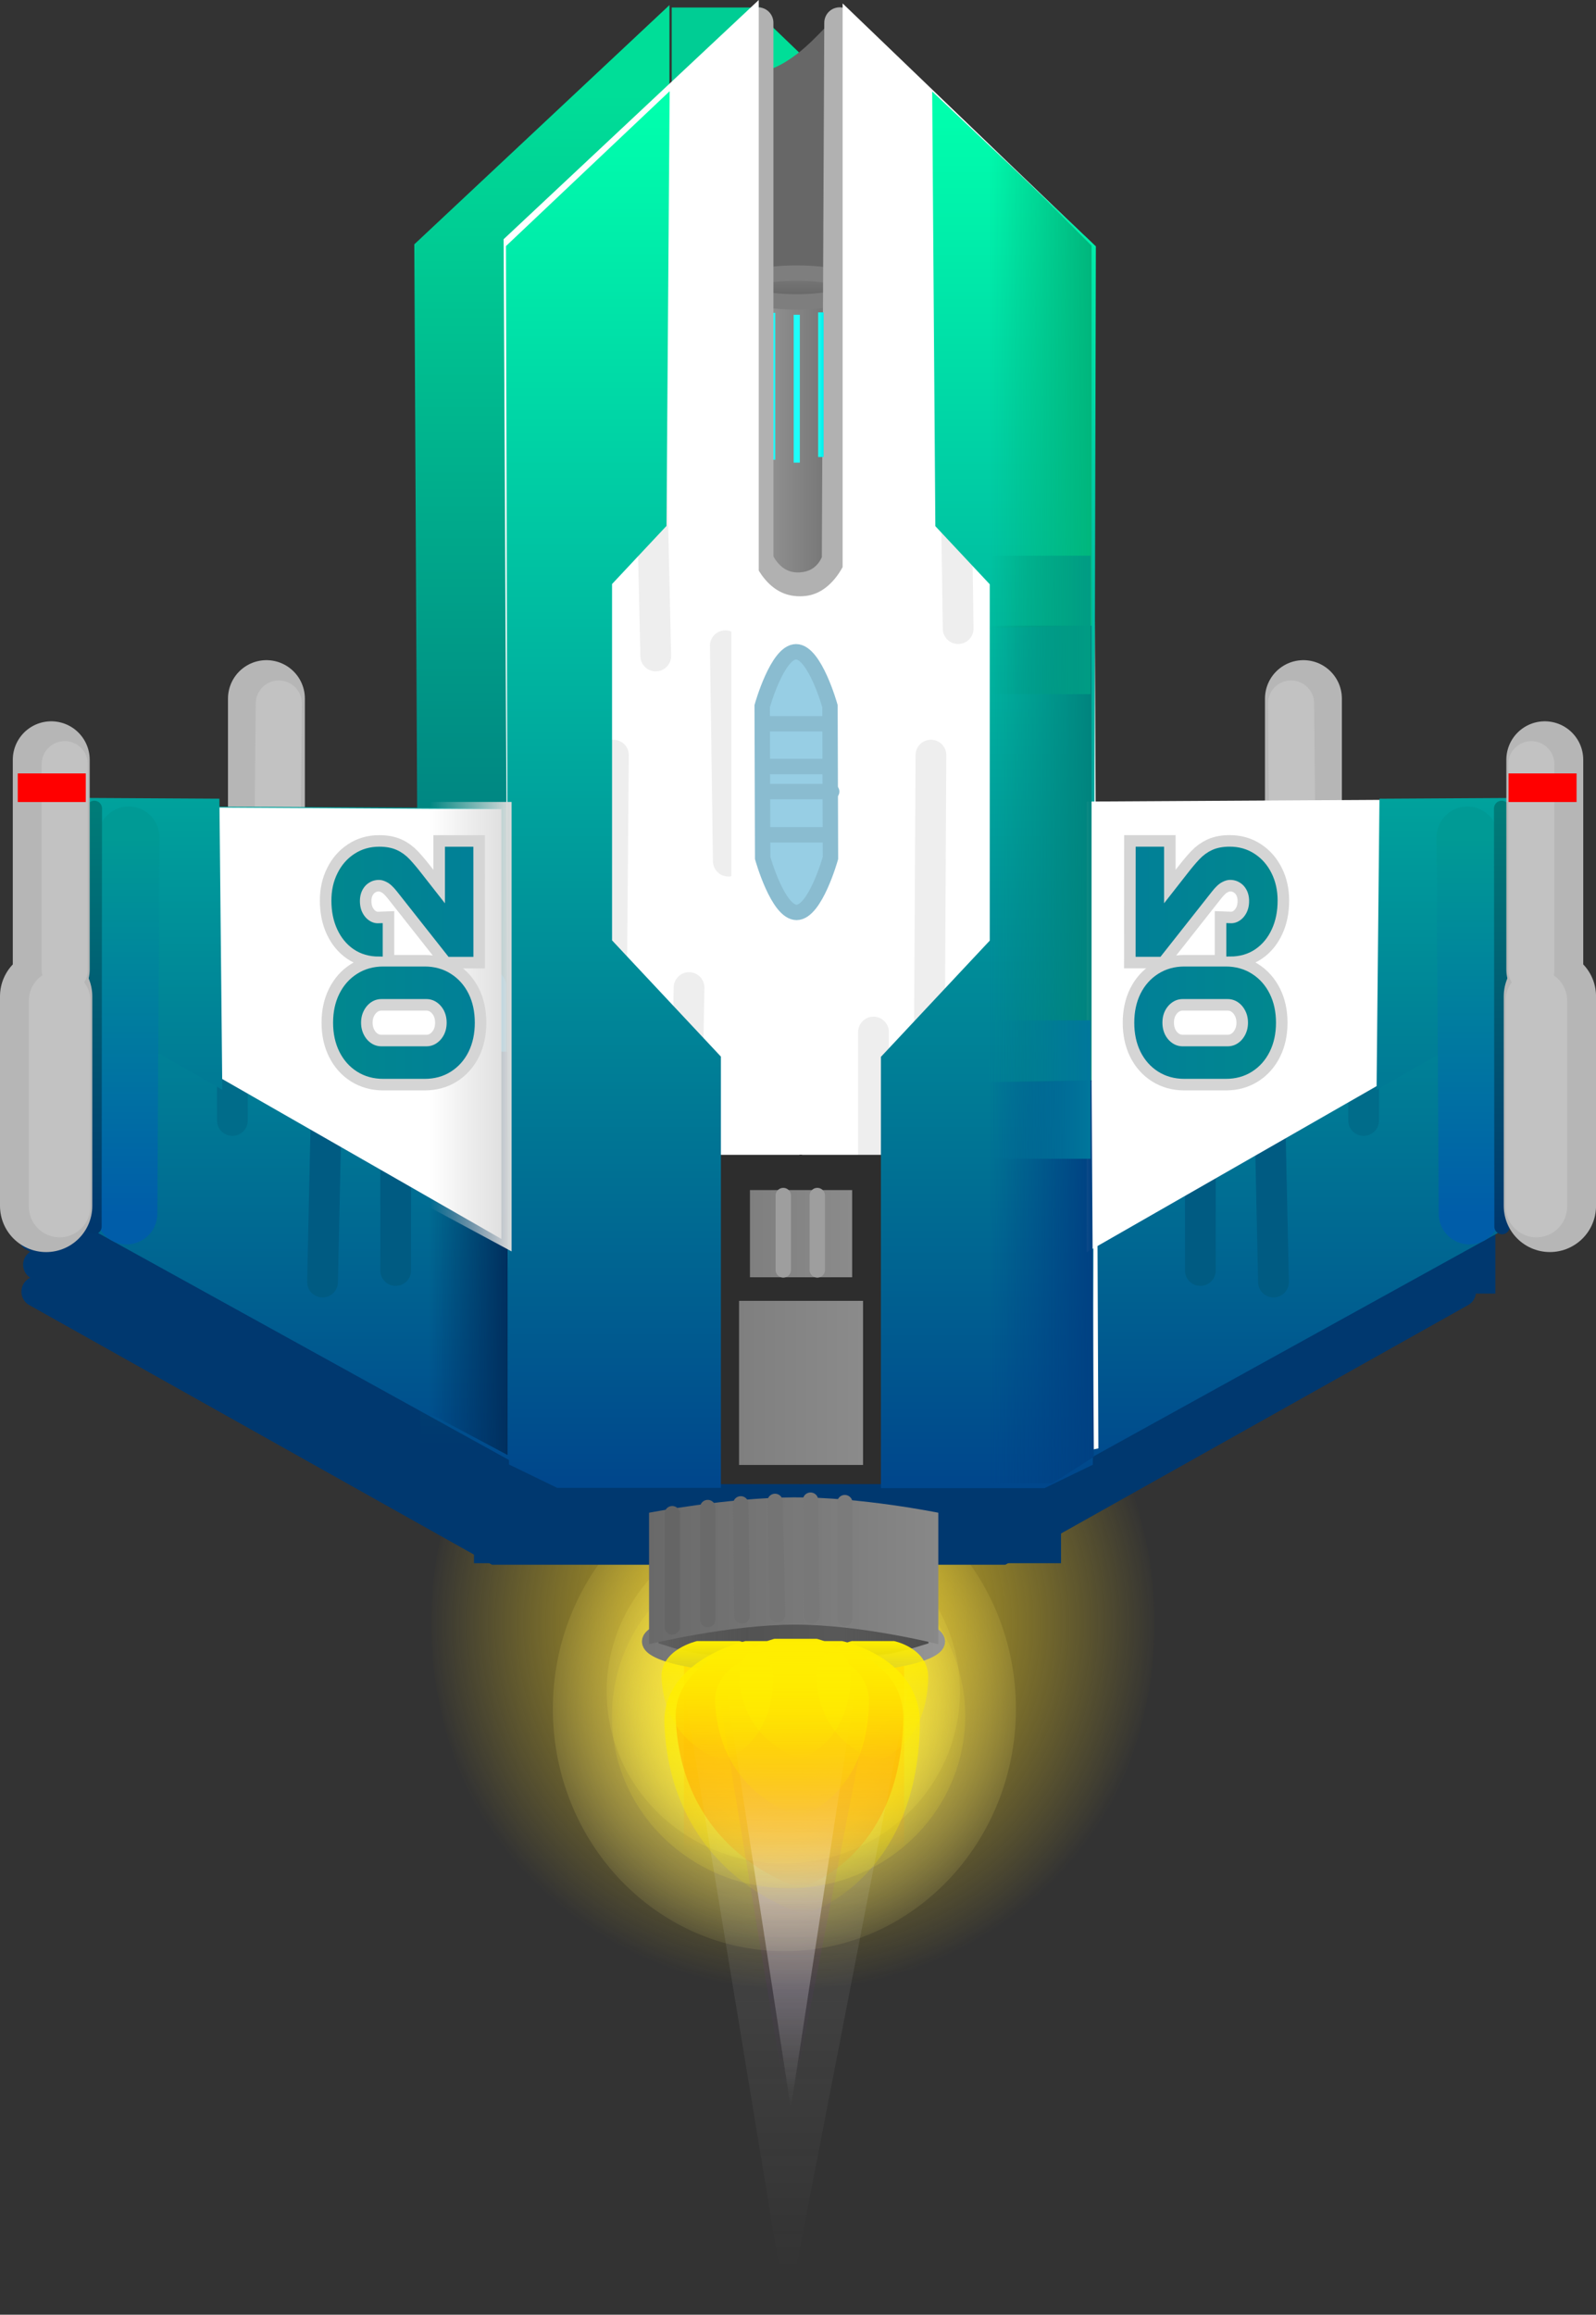 <svg version="1.1" xmlns="http://www.w3.org/2000/svg" xmlns:xlink="http://www.w3.org/1999/xlink" width="51.887" height="75.227" viewBox="0,0,51.887,75.227"><rect x="0" y="0" width="51.887" height="75.227" fill="#333333" stroke="none"/><defs><radialGradient cx="239.617" cy="208.211" r="8.58" gradientUnits="userSpaceOnUse" id="color-1"><stop offset="0" stop-color="#fff696"/><stop offset="1" stop-color="#fff696" stop-opacity="0"/></radialGradient><radialGradient cx="239.894" cy="205.428" r="11.914" gradientUnits="userSpaceOnUse" id="color-2"><stop offset="0" stop-color="#fcd81d"/><stop offset="1" stop-color="#fcd81d" stop-opacity="0"/></radialGradient><radialGradient cx="239.582" cy="207.643" r="6.548" gradientUnits="userSpaceOnUse" id="color-3"><stop offset="0" stop-color="#fff156"/><stop offset="1" stop-color="#fff156" stop-opacity="0"/></radialGradient><linearGradient x1="239.931" y1="206.576" x2="239.931" y2="212.849" gradientUnits="userSpaceOnUse" id="color-4"><stop offset="0" stop-color="#ff8600"/><stop offset="1" stop-color="#ff8600" stop-opacity="0"/></linearGradient><linearGradient x1="239.825" y1="204.322" x2="239.825" y2="221.186" gradientUnits="userSpaceOnUse" id="color-5"><stop offset="0" stop-color="#ffffff"/><stop offset="1" stop-color="#ffffff" stop-opacity="0"/></linearGradient><radialGradient cx="239.753" cy="208.445" r="6.548" gradientUnits="userSpaceOnUse" id="color-6"><stop offset="0" stop-color="#ffee35"/><stop offset="1" stop-color="#ffee35" stop-opacity="0"/></radialGradient><linearGradient x1="244.591" y1="206.021" x2="235.235" y2="206.021" gradientUnits="userSpaceOnUse" id="color-7"><stop offset="0" stop-color="#5f5f5f"/><stop offset="1" stop-color="#4c4c4c"/></linearGradient><linearGradient x1="244.591" y1="206.021" x2="235.235" y2="206.021" gradientUnits="userSpaceOnUse" id="color-8"><stop offset="0" stop-color="#949494"/><stop offset="1" stop-color="#757575"/></linearGradient><linearGradient x1="244.303" y1="204.219" x2="241.267" y2="204.219" gradientUnits="userSpaceOnUse" id="color-9"><stop offset="0" stop-color="#4c4c4c"/><stop offset="1" stop-color="#4c4c4c" stop-opacity="0"/></linearGradient><linearGradient x1="235.524" y1="204.219" x2="238.56" y2="204.219" gradientUnits="userSpaceOnUse" id="color-10"><stop offset="0" stop-color="#5f5f5f"/><stop offset="1" stop-color="#5f5f5f" stop-opacity="0"/></linearGradient><linearGradient x1="240.732" y1="126.5" x2="240.732" y2="220.526" gradientUnits="userSpaceOnUse" id="color-11"><stop offset="0" stop-color="#a300f2"/><stop offset="1" stop-color="#a300f2" stop-opacity="0"/></linearGradient><linearGradient x1="241.025" y1="98.482" x2="241.025" y2="226.502" gradientUnits="userSpaceOnUse" id="color-12"><stop offset="0" stop-color="#f1f1f1"/><stop offset="1" stop-color="#f1f1f1" stop-opacity="0"/></linearGradient><linearGradient x1="239.783" y1="206.118" x2="239.783" y2="214.026" gradientUnits="userSpaceOnUse" id="color-13"><stop offset="0" stop-color="#ff4f00"/><stop offset="1" stop-color="#ff4f00" stop-opacity="0"/></linearGradient><linearGradient x1="239.867" y1="206.365" x2="239.867" y2="211.711" gradientUnits="userSpaceOnUse" id="color-14"><stop offset="0" stop-color="#ffd400"/><stop offset="1" stop-color="#ffd400" stop-opacity="0"/></linearGradient><linearGradient x1="239.869" y1="206.007" x2="239.869" y2="214.889" gradientUnits="userSpaceOnUse" id="color-15"><stop offset="0" stop-color="#ffee00"/><stop offset="1" stop-color="#ffee00" stop-opacity="0"/></linearGradient><linearGradient x1="239.959" y1="205.934" x2="239.959" y2="209.821" gradientUnits="userSpaceOnUse" id="color-16"><stop offset="0" stop-color="#ffee00"/><stop offset="1" stop-color="#ffee00" stop-opacity="0"/></linearGradient><linearGradient x1="237.442" y1="206.007" x2="237.442" y2="209.894" gradientUnits="userSpaceOnUse" id="color-17"><stop offset="0" stop-color="#ffee00"/><stop offset="1" stop-color="#ffee00" stop-opacity="0"/></linearGradient><linearGradient x1="242.475" y1="206.007" x2="242.475" y2="209.894" gradientUnits="userSpaceOnUse" id="color-18"><stop offset="0" stop-color="#ffee00"/><stop offset="1" stop-color="#ffee00" stop-opacity="0"/></linearGradient><linearGradient x1="244.622" y1="203.973" x2="235.217" y2="203.973" gradientUnits="userSpaceOnUse" id="color-19"><stop offset="0" stop-color="#888888"/><stop offset="1" stop-color="#696969"/></linearGradient><linearGradient x1="237.254" y1="155.725" x2="237.254" y2="199.683" gradientUnits="userSpaceOnUse" id="color-20"><stop offset="0" stop-color="#00de98"/><stop offset="1" stop-color="#00386f"/></linearGradient><linearGradient x1="237.254" y1="155.725" x2="237.254" y2="199.683" gradientUnits="userSpaceOnUse" id="color-21"><stop offset="0" stop-color="#00de98"/><stop offset="1" stop-color="#00386f"/></linearGradient><linearGradient x1="242.612" y1="167.871" x2="237.5" y2="167.871" gradientUnits="userSpaceOnUse" id="color-22"><stop offset="0" stop-color="#5f5f5f"/><stop offset="1" stop-color="#a8a8a8"/></linearGradient><linearGradient x1="240.017" y1="161.548" x2="240.017" y2="162.484" gradientUnits="userSpaceOnUse" id="color-23"><stop offset="0" stop-color="#7a7a7a"/><stop offset="1" stop-color="#646464"/></linearGradient><linearGradient x1="251.874" y1="178.865" x2="251.874" y2="200.904" gradientUnits="userSpaceOnUse" id="color-24"><stop offset="0" stop-color="#00a29c"/><stop offset="1" stop-color="#00478c"/></linearGradient><linearGradient x1="228.245" y1="178.865" x2="228.245" y2="200.904" gradientUnits="userSpaceOnUse" id="color-25"><stop offset="0" stop-color="#00a29c"/><stop offset="1" stop-color="#00478c"/></linearGradient><linearGradient x1="240.892" y1="165.175" x2="240.715" y2="165.175" gradientUnits="userSpaceOnUse" id="color-26"><stop offset="0" stop-color="#00eeec"/><stop offset="1" stop-color="#1cfff4"/></linearGradient><linearGradient x1="246.249" y1="156.23" x2="246.249" y2="200.786" gradientUnits="userSpaceOnUse" id="color-27"><stop offset="0" stop-color="#00ffad"/><stop offset="1" stop-color="#00478c"/></linearGradient><linearGradient x1="246.249" y1="156.23" x2="246.249" y2="200.786" gradientUnits="userSpaceOnUse" id="color-28"><stop offset="0" stop-color="#00ffad"/><stop offset="1" stop-color="#00478c"/></linearGradient><linearGradient x1="234.059" y1="156.222" x2="234.059" y2="200.778" gradientUnits="userSpaceOnUse" id="color-29"><stop offset="0" stop-color="#00ffad"/><stop offset="1" stop-color="#00478c"/></linearGradient><linearGradient x1="234.059" y1="156.222" x2="234.059" y2="200.778" gradientUnits="userSpaceOnUse" id="color-30"><stop offset="0" stop-color="#00ffad"/><stop offset="1" stop-color="#00478c"/></linearGradient><linearGradient x1="261.095" y1="178.605" x2="261.095" y2="188.091" gradientUnits="userSpaceOnUse" id="color-31"><stop offset="0" stop-color="#00a29c"/><stop offset="1" stop-color="#007995"/></linearGradient><linearGradient x1="230.618" y1="193.405" x2="228.062" y2="193.405" gradientUnits="userSpaceOnUse" id="color-32"><stop offset="0" stop-color="#002f5e"/><stop offset="1" stop-color="#002f5e" stop-opacity="0"/></linearGradient><linearGradient x1="230.748" y1="186.04" x2="228.094" y2="186.04" gradientUnits="userSpaceOnUse" id="color-33"><stop offset="0" stop-color="#dbdbdb"/><stop offset="1" stop-color="#dbdbdb" stop-opacity="0"/></linearGradient><linearGradient x1="242.173" y1="197.616" x2="238.143" y2="197.616" gradientUnits="userSpaceOnUse" id="color-34"><stop offset="0" stop-color="#8b8b8b"/><stop offset="1" stop-color="#7f7f7f"/></linearGradient><linearGradient x1="241.82" y1="192.766" x2="238.497" y2="192.766" gradientUnits="userSpaceOnUse" id="color-35"><stop offset="0" stop-color="#8b8b8b"/><stop offset="1" stop-color="#7f7f7f"/></linearGradient><linearGradient x1="219.117" y1="178.605" x2="219.117" y2="188.091" gradientUnits="userSpaceOnUse" id="color-36"><stop offset="0" stop-color="#00a29c"/><stop offset="1" stop-color="#007995"/></linearGradient><linearGradient x1="261.854" y1="179.885" x2="261.854" y2="192.115" gradientUnits="userSpaceOnUse" id="color-37"><stop offset="0" stop-color="#009a95"/><stop offset="1" stop-color="#005da9"/></linearGradient><linearGradient x1="218.266" y1="179.885" x2="218.266" y2="192.115" gradientUnits="userSpaceOnUse" id="color-38"><stop offset="0" stop-color="#009a95"/><stop offset="1" stop-color="#005da9"/></linearGradient><linearGradient x1="262.943" y1="178.946" x2="262.943" y2="192.536" gradientUnits="userSpaceOnUse" id="color-39"><stop offset="0" stop-color="#007c78"/><stop offset="1" stop-color="#00376d"/></linearGradient><linearGradient x1="217.177" y1="178.946" x2="217.177" y2="192.536" gradientUnits="userSpaceOnUse" id="color-40"><stop offset="0" stop-color="#007c78"/><stop offset="1" stop-color="#00376d"/></linearGradient><linearGradient x1="249.604" y1="179.103" x2="246.261" y2="179.103" gradientUnits="userSpaceOnUse" id="color-41"><stop offset="0" stop-color="#00b67c"/><stop offset="1" stop-color="#00b67c" stop-opacity="0"/></linearGradient><linearGradient x1="249.604" y1="179.103" x2="246.261" y2="179.103" gradientUnits="userSpaceOnUse" id="color-42"><stop offset="0" stop-color="#00847e"/><stop offset="1" stop-color="#00847e" stop-opacity="0"/></linearGradient><linearGradient x1="249.604" y1="179.103" x2="246.261" y2="179.103" gradientUnits="userSpaceOnUse" id="color-43"><stop offset="0" stop-color="#004183"/><stop offset="1" stop-color="#004183" stop-opacity="0"/></linearGradient><linearGradient x1="249.571" y1="172.983" x2="246.297" y2="172.983" gradientUnits="userSpaceOnUse" id="color-44"><stop offset="0" stop-color="#009c84"/><stop offset="1" stop-color="#009c84" stop-opacity="0"/></linearGradient><linearGradient x1="249.571" y1="188.083" x2="246.297" y2="188.083" gradientUnits="userSpaceOnUse" id="color-45"><stop offset="0" stop-color="#00779c"/><stop offset="1" stop-color="#00779c" stop-opacity="0"/></linearGradient><linearGradient x1="255.528" y1="181.98" x2="251.162" y2="181.98" gradientUnits="userSpaceOnUse" id="color-46"><stop offset="0" stop-color="#01878f"/><stop offset="1" stop-color="#018097"/></linearGradient><linearGradient x1="255.528" y1="181.98" x2="251.162" y2="181.98" gradientUnits="userSpaceOnUse" id="color-47"><stop offset="0" stop-color="#01878f"/><stop offset="1" stop-color="#018097"/></linearGradient><linearGradient x1="255.474" y1="185.91" x2="251.117" y2="185.91" gradientUnits="userSpaceOnUse" id="color-48"><stop offset="0" stop-color="#01878f"/><stop offset="1" stop-color="#018097"/></linearGradient><linearGradient x1="255.474" y1="185.91" x2="251.117" y2="185.91" gradientUnits="userSpaceOnUse" id="color-49"><stop offset="0" stop-color="#01878f"/><stop offset="1" stop-color="#018097"/></linearGradient><linearGradient x1="225.016" y1="181.98" x2="229.382" y2="181.98" gradientUnits="userSpaceOnUse" id="color-50"><stop offset="0" stop-color="#01878f"/><stop offset="1" stop-color="#018097"/></linearGradient><linearGradient x1="225.016" y1="181.98" x2="229.382" y2="181.98" gradientUnits="userSpaceOnUse" id="color-51"><stop offset="0" stop-color="#01878f"/><stop offset="1" stop-color="#018097"/></linearGradient><linearGradient x1="225.07" y1="185.91" x2="229.427" y2="185.91" gradientUnits="userSpaceOnUse" id="color-52"><stop offset="0" stop-color="#01878f"/><stop offset="1" stop-color="#018097"/></linearGradient><linearGradient x1="225.07" y1="185.91" x2="229.427" y2="185.91" gradientUnits="userSpaceOnUse" id="color-53"><stop offset="0" stop-color="#01878f"/><stop offset="1" stop-color="#018097"/></linearGradient></defs><g transform="translate(-214.116,-152.673)"><g data-paper-data="{&quot;isPaintingLayer&quot;:true}" fill-rule="nonzero" stroke-linejoin="miter" stroke-miterlimit="10" stroke-dasharray="" stroke-dashoffset="0" style="mix-blend-mode: normal"><path d="M239.617,200.337c4.157,0 7.527,3.526 7.527,7.874c0,4.349 -3.37,7.874 -7.527,7.874c-4.157,0 -7.527,-3.526 -7.527,-7.874c0,-4.349 3.37,-7.874 7.527,-7.874z" data-paper-data="{&quot;index&quot;:null}" fill="url(#color-1)" stroke="none" stroke-width="0" stroke-linecap="butt"/><path d="M239.894,193.073c6.492,0 11.755,5.531 11.755,12.355c0,6.823 -5.263,12.355 -11.755,12.355c-6.492,0 -11.755,-5.531 -11.755,-12.355c0,-6.823 5.263,-12.355 11.755,-12.355z" data-paper-data="{&quot;index&quot;:null}" fill="url(#color-2)" stroke="none" stroke-width="0" stroke-linecap="butt"/><g data-paper-data="{&quot;index&quot;:null}"><g fill="none" stroke="#00386f" stroke-width="1" stroke-linecap="round"><g><path d="M261.601,194.651l-14.931,8.375h-8.018"/><path d="M261.545,193.776l-14.931,8.375h-8.018"/><path d="M261.711,192.839l-14.931,8.375h-8.018"/></g><g><path d="M238.261,203.026h-8.018l-14.931,-8.375"/><path d="M238.316,202.151h-8.018l-14.931,-8.375"/><path d="M238.15,201.214h-8.018l-14.931,-8.375"/></g></g><path d="M229.525,203.476v-3.429h19.086v3.429z" fill="#00386f" stroke="none" stroke-width="0" stroke-linecap="butt"/></g><path d="M239.582,202.048c3.172,0 5.743,2.505 5.743,5.595c0,3.09 -2.571,5.595 -5.743,5.595c-3.172,0 -5.743,-2.505 -5.743,-5.595c0,-3.09 2.571,-5.595 5.743,-5.595z" data-paper-data="{&quot;index&quot;:null}" fill="url(#color-3)" stroke="none" stroke-width="0" stroke-linecap="butt"/><path d="M236.353,212.849v-6.273c0,0 1.571,-0.455 3.578,-0.455c1.881,0 3.578,0.455 3.578,0.455v6.273z" data-paper-data="{&quot;index&quot;:null}" fill="url(#color-4)" stroke="none" stroke-width="0" stroke-linecap="butt"/><path d="M242.414,204.322l-2.589,16.864l-2.589,-16.864z" data-paper-data="{&quot;index&quot;:null}" fill="url(#color-5)" stroke="#000000" stroke-width="0" stroke-linecap="round"/><path d="M239.753,202.85c3.172,0 5.743,2.505 5.743,5.595c0,3.09 -2.571,5.595 -5.743,5.595c-3.172,0 -5.743,-2.505 -5.743,-5.595c0,-3.09 2.571,-5.595 5.743,-5.595z" data-paper-data="{&quot;index&quot;:null}" fill="url(#color-6)" stroke="none" stroke-width="0" stroke-linecap="butt"/><path d="M239.913,205.18c2.584,0 4.678,0.376 4.678,0.841c0,0.464 -2.094,0.841 -4.678,0.841c-2.584,0 -4.678,-0.376 -4.678,-0.841c0,-0.464 2.094,-0.841 4.678,-0.841z" data-paper-data="{&quot;index&quot;:null}" fill="url(#color-7)" stroke="url(#color-8)" stroke-width="0.5" stroke-linecap="butt"/><path d="M244.303,206.081c0,0 -0.86,0.279 -1.344,0.355c-0.535,0.084 -1.727,0.128 -1.727,0.128l0.036,-4.207h3.035v3.724z" data-paper-data="{&quot;index&quot;:null}" fill="url(#color-9)" stroke="none" stroke-width="0" stroke-linecap="butt"/><path d="M236.868,206.436c-0.483,-0.076 -1.344,-0.355 -1.344,-0.355v-3.724h3.035l0.036,4.207c0,0 -1.192,-0.044 -1.727,-0.128z" data-paper-data="{&quot;index&quot;:null}" fill="url(#color-10)" stroke="none" stroke-width="0" stroke-linecap="butt"/><g data-paper-data="{&quot;index&quot;:null}" stroke="#000000" stroke-width="0" stroke-linecap="round"><path d="M242.656,206.621l-2.897,14.932l-2.461,-14.932z" fill="url(#color-11)"/><path d="M243.645,207.57l-3.944,20.331l-3.35,-20.331z" fill="url(#color-12)"/><path d="M241.226,206.118c0,0 2.289,0.465 2.255,2.416c-0.08,4.582 -3.337,5.491 -3.337,5.491c0,0 -3.86,-1.023 -4.059,-5.491c-0.083,-1.869 2.345,-2.416 2.345,-2.416z" fill="url(#color-13)"/><path d="M240.842,206.365c0,0 1.547,0.315 1.524,1.633c-0.054,3.097 -2.256,3.712 -2.256,3.712c0,0 -2.61,-0.692 -2.744,-3.712c-0.056,-1.264 1.585,-1.633 1.585,-1.633z" fill="url(#color-14)"/><path d="M241.49,206.007c0,0 2.571,0.523 2.533,2.714c-0.09,5.146 -3.748,6.168 -3.748,6.168c0,0 -4.336,-1.149 -4.559,-6.168c-0.093,-2.1 2.634,-2.714 2.634,-2.714z" fill="url(#color-15)"/><path d="M240.668,205.934c0,0 1.125,0.229 1.108,1.188c-0.039,2.252 -1.641,2.7 -1.641,2.7c0,0 -1.898,-0.503 -1.995,-2.7c-0.041,-0.919 1.153,-1.188 1.153,-1.188z" fill="url(#color-16)"/><path d="M238.152,206.007c0,0 1.125,0.229 1.108,1.188c-0.039,2.252 -1.641,2.7 -1.641,2.7c0,0 -1.898,-0.503 -1.995,-2.7c-0.041,-0.919 1.153,-1.188 1.153,-1.188z" fill="url(#color-17)"/><path d="M243.184,206.007c0,0 1.125,0.229 1.108,1.188c-0.039,2.252 -1.641,2.7 -1.641,2.7c0,0 -1.898,-0.503 -1.995,-2.7c-0.041,-0.919 1.153,-1.188 1.153,-1.188z" fill="url(#color-18)"/></g><path d="M235.954,156.792v-3.875h2.899v3.875z" data-paper-data="{&quot;index&quot;:null}" fill="#00cd94" stroke="none" stroke-width="0" stroke-linecap="butt"/><path d="M244.622,206.109c0,0 -2.488,-0.636 -4.657,-0.636c-2.139,0 -4.748,0.636 -4.748,0.636v-4.273c0,0 2.526,-0.488 4.702,-0.5c2.178,-0.012 4.702,0.5 4.702,0.5v4.273z" data-paper-data="{&quot;index&quot;:null}" fill="url(#color-19)" stroke="none" stroke-width="0" stroke-linecap="butt"/><path d="M235.971,205.548v-3.68" data-paper-data="{&quot;index&quot;:null}" fill="none" stroke="#656565" stroke-width="0.5" stroke-linecap="round"/><path d="M237.125,201.668v3.64" data-paper-data="{&quot;index&quot;:null}" fill="none" stroke="#6a6a6a" stroke-width="0.5" stroke-linecap="round"/><path d="M238.239,205.188l-0.04,-3.64" data-paper-data="{&quot;index&quot;:null}" fill="none" stroke="#6f6f6f" stroke-width="0.5" stroke-linecap="round"/><path d="M239.393,205.148l-0.08,-3.68" data-paper-data="{&quot;index&quot;:null}" fill="none" stroke="#747474" stroke-width="0.5" stroke-linecap="round"/><path d="M240.467,201.428l0.04,3.76" data-paper-data="{&quot;index&quot;:null}" fill="none" stroke="#787878" stroke-width="0.5" stroke-linecap="round"/><path d="M241.581,205.268v-3.76" data-paper-data="{&quot;index&quot;:null}" fill="none" stroke="#7b7b7b" stroke-width="0.5" stroke-linecap="round"/><path d="M217.75,192.559l13.941,7.778" data-paper-data="{&quot;index&quot;:null}" fill="none" stroke="#00386f" stroke-width="2.5" stroke-linecap="round"/><path d="M241.871,199.683l-10.236,-0.057l-2.606,-0.711l-0.191,-37.762l5.792,-5.429v15.953c0,0 0.701,1.791 2.593,1.791c1.926,0 2.634,-1.921 2.634,-1.921v-15.663l5.651,5.429l0.16,37.581z" data-paper-data="{&quot;index&quot;:null}" fill="url(#color-20)" stroke="url(#color-21)" stroke-width="2.5" stroke-linecap="round"/><path d="M244.31,173.229l-7.48,-1.364l1.207,-16.909c0,0 0.36,0.19 0.724,0.091c0.364,-0.099 0.698,-0.185 1.287,-0.636c0.589,-0.452 1.367,-1.364 1.367,-1.364z" data-paper-data="{&quot;index&quot;:null}" fill="#676767" stroke="#ff0000" stroke-width="0" stroke-linecap="round"/><g data-paper-data="{&quot;index&quot;:null}" fill="none" stroke-linecap="round"><g stroke="#b6b6b6" stroke-width="2.5"><path d="M256.491,179.469v-4.091"/></g><path d="M256.129,179.719l-0.04,-4.182" stroke="#c2c2c2" stroke-width="1.5"/></g><g data-paper-data="{&quot;index&quot;:null}" fill="none" stroke-linecap="round"><g stroke="#b6b6b6" stroke-width="2.5"><path d="M222.778,175.378v4.091"/></g><path d="M223.18,175.538l-0.04,4.182" stroke="#c2c2c2" stroke-width="1.5"/></g><path d="M237.5,173.77v-11.798h5.112v11.798z" data-paper-data="{&quot;index&quot;:null}" fill="url(#color-22)" stroke="none" stroke-width="0" stroke-linecap="butt"/><path d="M240.017,161.548c1.053,0 1.906,0.209 1.906,0.468c0,0.258 -0.853,0.468 -1.906,0.468c-1.053,0 -1.906,-0.209 -1.906,-0.468c0,-0.258 0.853,-0.468 1.906,-0.468z" data-paper-data="{&quot;index&quot;:null}" fill="url(#color-23)" stroke="#7e7e7e" stroke-width="0.5" stroke-linecap="butt"/><path d="M261.792,194.714v-1.938h0.94v1.938z" data-paper-data="{&quot;index&quot;:null}" fill="#00386f" stroke="none" stroke-width="0" stroke-linecap="butt"/><path d="M263.729,192.24l-15.619,8.625l-8.05,0.039l-0.042,-21.914l23.333,-0.125z" data-paper-data="{&quot;index&quot;:null}" fill="url(#color-24)" stroke="#b6b6b6" stroke-width="0" stroke-linecap="round"/><path d="M260.957,180.248v-1.357h1.706v1.357z" data-paper-data="{&quot;index&quot;:null}" fill="#00bcfb" stroke="none" stroke-width="0" stroke-linecap="butt"/><path d="M241.176,180.319v19.286" data-paper-data="{&quot;index&quot;:null}" fill="none" stroke="#3195b6" stroke-width="2.5" stroke-linecap="round"/><path d="M240.038,183.748v-4.714h2.212v4.714z" data-paper-data="{&quot;index&quot;:null}" fill="#f00000" stroke="none" stroke-width="0" stroke-linecap="butt"/><path d="M240.038,200.819v-6h2.212v6z" data-paper-data="{&quot;index&quot;:null}" fill="#0098ca" stroke="none" stroke-width="0" stroke-linecap="butt"/><path d="M250.043,184.714v7.188" data-paper-data="{&quot;index&quot;:null}" fill="none" stroke="#00bcfb" stroke-width="1" stroke-linecap="round"/><path d="M248.439,192.464l-0.111,-8.688" data-paper-data="{&quot;index&quot;:null}" fill="none" stroke="#f50000" stroke-width="1" stroke-linecap="round"/><path d="M258.448,189.089v-7.938" data-paper-data="{&quot;index&quot;:null}" fill="none" stroke="#006c8a" stroke-width="1" stroke-linecap="round"/><path d="M253.14,182.089v11.875" data-paper-data="{&quot;index&quot;:null}" fill="none" stroke="#005b82" stroke-width="1" stroke-linecap="round"/><path d="M245.675,195.464l-0.055,-11.188" data-paper-data="{&quot;index&quot;:null}" fill="none" stroke="#fa0000" stroke-width="1" stroke-linecap="round"/><path d="M255.518,194.339l-0.111,-5.125" data-paper-data="{&quot;index&quot;:null}" fill="none" stroke="#005b82" stroke-width="1" stroke-linecap="round"/><path d="M243.518,181.401l-0.055,11" data-paper-data="{&quot;index&quot;:null}" fill="none" stroke="#fa0000" stroke-width="1" stroke-linecap="round"/><path d="M216.418,194.714v-1.938h0.94v1.938z" data-paper-data="{&quot;index&quot;:null}" fill="#00386f" stroke="none" stroke-width="0" stroke-linecap="butt"/><path d="M216.767,178.865l23.333,0.125l-0.042,21.914l-8.05,-0.039l-15.619,-8.625z" data-paper-data="{&quot;index&quot;:null}" fill="url(#color-25)" stroke="#b6b6b6" stroke-width="0" stroke-linecap="round"/><path d="M217.457,180.248v-1.357h1.706v1.357z" data-paper-data="{&quot;index&quot;:null}" fill="#00b1ec" stroke="none" stroke-width="0" stroke-linecap="butt"/><path d="M238.944,199.605v-19.286" data-paper-data="{&quot;index&quot;:null}" fill="none" stroke="#3195b6" stroke-width="2.5" stroke-linecap="round"/><path d="M237.87,183.748v-4.714h2.212v4.714z" data-paper-data="{&quot;index&quot;:null}" fill="#f00000" stroke="none" stroke-width="0" stroke-linecap="butt"/><path d="M237.87,200.819v-6h2.212v6z" data-paper-data="{&quot;index&quot;:null}" fill="#0098ca" stroke="none" stroke-width="0" stroke-linecap="butt"/><path d="M230.076,191.901v-7.188" data-paper-data="{&quot;index&quot;:null}" fill="none" stroke="#00bcfb" stroke-width="1" stroke-linecap="round"/><path d="M231.791,183.776l-0.111,8.688" data-paper-data="{&quot;index&quot;:null}" fill="none" stroke="#f50000" stroke-width="1" stroke-linecap="round"/><path d="M221.671,189.089v-7.938" data-paper-data="{&quot;index&quot;:null}" fill="none" stroke="#006c8a" stroke-width="1" stroke-linecap="round"/><path d="M226.98,182.089v11.875" data-paper-data="{&quot;index&quot;:null}" fill="none" stroke="#005b82" stroke-width="1" stroke-linecap="round"/><path d="M234.445,195.464l0.055,-11.188" data-paper-data="{&quot;index&quot;:null}" fill="none" stroke="#fa0000" stroke-width="1" stroke-linecap="round"/><path d="M224.713,189.214l-0.111,5.125" data-paper-data="{&quot;index&quot;:null}" fill="none" stroke="#005b82" stroke-width="1" stroke-linecap="round"/><path d="M236.602,181.401l0.055,11" data-paper-data="{&quot;index&quot;:null}" fill="none" stroke="#fa0000" stroke-width="1" stroke-linecap="round"/><path d="M239.092,167.613v-4.774h0.228v4.774z" data-paper-data="{&quot;index&quot;:null}" fill="#1dfffb" stroke="none" stroke-width="0" stroke-linecap="butt"/><path d="M241.414,153.411l-0.08,17.455c0,0 -0.226,0.86 -1.207,0.909c-1.003,0.05 -1.367,-0.909 -1.367,-0.909v-17.455" data-paper-data="{&quot;index&quot;:null}" fill="none" stroke="#b1b1b1" stroke-width="1" stroke-linecap="round"/><path d="M244.774,199.517l-10.236,-0.057l-2.606,-0.711l-0.191,-37.762l5.792,-5.429v15.953c0,0 0.701,1.791 2.593,1.791c1.926,0 2.634,-1.921 2.634,-1.921v-15.663l5.651,5.429l0.16,37.581z" data-paper-data="{&quot;index&quot;:null}" fill="#ffffff" stroke="#ffffff" stroke-width="2.5" stroke-linecap="round"/><path d="M244.381,177.214l-0.098,18.333" data-paper-data="{&quot;index&quot;:null}" fill="none" stroke="#eeeeee" stroke-width="1" stroke-linecap="round"/><path d="M234.059,177.214l-0.098,11.778" data-paper-data="{&quot;index&quot;:null}" fill="none" stroke="#eeeeee" stroke-width="1" stroke-linecap="round"/><path d="M236.32,195.436l0.197,-10.667" data-paper-data="{&quot;index&quot;:null}" fill="none" stroke="#eeeeee" stroke-width="1" stroke-linecap="round"/><path d="M242.513,186.214v13.333" data-paper-data="{&quot;index&quot;:null}" fill="none" stroke="#eeeeee" stroke-width="1" stroke-linecap="round"/><path d="M237.795,180.659l-0.098,-7" data-paper-data="{&quot;index&quot;:null}" fill="none" stroke="#eeeeee" stroke-width="1" stroke-linecap="round"/><path d="M245.069,159.325l0.197,13.778" data-paper-data="{&quot;index&quot;:null}" fill="none" stroke="#eeeeee" stroke-width="1" stroke-linecap="round"/><path d="M232.781,160.325l0.197,12.111" data-paper-data="{&quot;index&quot;:null}" fill="none" stroke="#fa0000" stroke-width="1" stroke-linecap="round"/><path d="M235.14,160.992l0.295,13" data-paper-data="{&quot;index&quot;:null}" fill="none" stroke="#eeeeee" stroke-width="1" stroke-linecap="round"/><path d="M240.715,167.525v-4.7h0.177v4.7z" data-paper-data="{&quot;index&quot;:null}" fill="url(#color-26)" stroke="none" stroke-width="0" stroke-linecap="butt"/><path d="M239.919,167.709v-4.806h0.2v4.806z" data-paper-data="{&quot;index&quot;:null}" fill="#1dfffb" stroke="none" stroke-width="0" stroke-linecap="butt"/><path d="M241.53,183.263l-1.292,0.693l-1.292,-0.547v-7.723l1.332,-0.912l1.252,1.057z" data-paper-data="{&quot;index&quot;:null}" fill="#8cffff" stroke="#7e7e7e" stroke-width="0.5" stroke-linecap="round"/><path d="M241.472,175.944l-1.161,0.875l-1.272,-1.125" data-paper-data="{&quot;index&quot;:null}" fill="none" stroke="#55eded" stroke-width="0.5" stroke-linecap="round"/><path d="M239.26,183.319l1.106,-0.812l0.885,0.688" data-paper-data="{&quot;index&quot;:null}" fill="none" stroke="#55eded" stroke-width="0.5" stroke-linecap="round"/><path d="M240.255,175.007l0.055,1.5l-0.055,6.562l-0.166,0.562" data-paper-data="{&quot;index&quot;:null}" fill="none" stroke="#4fdada" stroke-width="0.5" stroke-linecap="round"/><path d="M241.53,183.263l-1.292,0.693l-1.292,-0.547v-7.723l1.332,-0.912l1.252,1.057z" data-paper-data="{&quot;index&quot;:null}" fill="none" stroke="#7e7e7e" stroke-width="0.5" stroke-linecap="round"/><path d="M240.049,182.33l-0.864,0.786l0.021,-6.988l0.822,0.821z" data-paper-data="{&quot;index&quot;:null}" fill="#5cffff" stroke="none" stroke-width="0" stroke-linecap="round"/><path d="M239.886,183.498l-0.457,-0.132l0.613,-0.37z" data-paper-data="{&quot;index&quot;:null}" fill="#57f3f3" stroke="#56eeee" stroke-width="0" stroke-linecap="round"/><path d="M240.489,176.966l0.864,-0.786l-0.021,6.804l-0.822,-0.664z" data-paper-data="{&quot;index&quot;:null}" fill="#87ffff" stroke="none" stroke-width="0" stroke-linecap="round"/><path d="M240.104,200.905v-10.7h3.362v10.7z" data-paper-data="{&quot;index&quot;:null}" fill="#2d2d2d" stroke="none" stroke-width="0" stroke-linecap="butt"/><path d="M236.83,200.905v-10.7h3.362v10.7z" data-paper-data="{&quot;index&quot;:null}" fill="#2d2d2d" stroke="none" stroke-width="0" stroke-linecap="butt"/><path d="M240.477,182.917l0.543,0.37l-0.666,0.343z" data-paper-data="{&quot;index&quot;:null}" fill="#5afbfb" stroke="#56eeee" stroke-width="0" stroke-linecap="round"/><path d="M249.493,160.786l-0.098,39.333l-1.376,0.667h-5.014v-13.667l3.539,-3.778v-11.778l-1.77,-1.889l-0.098,-13.444z" data-paper-data="{&quot;index&quot;:null}" fill="url(#color-27)" stroke="url(#color-28)" stroke-width="0.5" stroke-linecap="round"/><path d="M235.632,156.222l-0.098,13.444l-1.77,1.889v11.778l3.539,3.778v13.667h-5.014l-1.376,-0.667l-0.098,-39.333z" data-paper-data="{&quot;index&quot;:null}" fill="url(#color-29)" stroke="url(#color-30)" stroke-width="0.5" stroke-linecap="round"/><path d="M249.695,178.972l13.36,-0.078l-0.088,6.444l-13.272,7.6z" data-paper-data="{&quot;index&quot;:null}" fill="#ffffff" stroke="#ffffff" stroke-width="0.5" stroke-linecap="round"/><path d="M258.963,178.631l4.357,-0.025l-0.096,6.992l-4.355,2.494z" data-paper-data="{&quot;index&quot;:null}" fill="url(#color-31)" stroke="#ff9b00" stroke-width="0" stroke-linecap="round"/><path d="M228.062,198.599v-11.749h2.556v13.111z" data-paper-data="{&quot;index&quot;:null}" fill="url(#color-32)" stroke="none" stroke-width="0" stroke-linecap="butt"/><path d="M230.417,192.938l-13.272,-7.6l-0.088,-6.444l13.36,0.078z" data-paper-data="{&quot;index&quot;:null}" fill="#ffffff" stroke="#ffffff" stroke-width="0" stroke-linecap="round"/><path d="M237.892,184.733v-12.5h4.247v12.5z" data-paper-data="{&quot;index&quot;:null}" fill="#ffffff" stroke="none" stroke-width="0" stroke-linecap="butt"/><g data-paper-data="{&quot;index&quot;:null}" stroke="#8abcd0" stroke-width="0.5" stroke-linecap="round"><path d="M238.895,175.623c0,0 0.494,-1.768 1.102,-1.768c0.608,0 1.102,1.768 1.102,1.768l0.016,4.935c0,0 -0.494,1.768 -1.102,1.768c-0.608,0 -1.102,-1.768 -1.102,-1.768z" fill="#97cee4"/><path d="M239.09,176.196h1.904" fill="none"/><path d="M240.993,177.584h-1.817" fill="none"/><path d="M241.08,179.804h-1.99" fill="none"/><path d="M241.155,178.399h-1.99" fill="none"/></g><path d="M228.094,191.915v-13.179h2.654v14.607z" data-paper-data="{&quot;index&quot;:null}" fill="url(#color-33)" stroke="none" stroke-width="0" stroke-linecap="butt"/><path d="M238.143,200.283v-5.333h4.031v5.333z" data-paper-data="{&quot;index&quot;:null}" fill="url(#color-34)" stroke="none" stroke-width="0" stroke-linecap="butt"/><path d="M238.497,194.183v-2.833h3.323v2.833z" data-paper-data="{&quot;index&quot;:null}" fill="url(#color-35)" stroke="none" stroke-width="0" stroke-linecap="butt"/><path d="M240.687,191.528v2.417" data-paper-data="{&quot;index&quot;:null}" fill="none" stroke="#9e9e9e" stroke-width="0.5" stroke-linecap="round"/><path d="M239.581,191.528v2.417" data-paper-data="{&quot;index&quot;:null}" fill="none" stroke="#9e9e9e" stroke-width="0.5" stroke-linecap="round"/><path d="M221.343,188.091l-4.355,-2.494l-0.096,-6.992l4.357,0.025z" data-paper-data="{&quot;index&quot;:null}" fill="url(#color-36)" stroke="#ff9b00" stroke-width="0" stroke-linecap="round"/><path d="M261.82,179.885l0.068,12.231" data-paper-data="{&quot;index&quot;:null}" fill="none" stroke="url(#color-37)" stroke-width="2" stroke-linecap="round"/><path d="M218.232,192.115l0.068,-12.231" data-paper-data="{&quot;index&quot;:null}" fill="none" stroke="url(#color-38)" stroke-width="2" stroke-linecap="round"/><path d="M262.937,178.946l0.011,13.59" data-paper-data="{&quot;index&quot;:null}" fill="none" stroke="url(#color-39)" stroke-width="0.5" stroke-linecap="round"/><path d="M217.171,192.536l0.011,-13.59" data-paper-data="{&quot;index&quot;:null}" fill="none" stroke="url(#color-40)" stroke-width="0.5" stroke-linecap="round"/><path d="M246.261,173.089v-15.764l3.342,3.333v12.347z" data-paper-data="{&quot;index&quot;:null}" fill="url(#color-41)" stroke="none" stroke-width="0" stroke-linecap="butt"/><path d="M246.261,187.839v-14.833h3.342v14.833z" data-paper-data="{&quot;index&quot;:null}" fill="url(#color-42)" stroke="none" stroke-width="0" stroke-linecap="butt"/><path d="M248.326,200.881h-2.064v-13.039l3.342,-0.058l0.074,12.236z" data-paper-data="{&quot;index&quot;:null}" fill="url(#color-43)" stroke="none" stroke-width="0" stroke-linecap="butt"/><path d="M246.297,175.233v-4.5h3.274v4.5z" data-paper-data="{&quot;index&quot;:null}" fill="url(#color-44)" stroke="none" stroke-width="0" stroke-linecap="butt"/><path d="M246.297,190.333v-4.5h3.274v4.5z" data-paper-data="{&quot;index&quot;:null}" fill="url(#color-45)" stroke="none" stroke-width="0" stroke-linecap="butt"/><g data-paper-data="{&quot;index&quot;:null}" fill="none" stroke-linecap="round"><path d="M264.338,177.365v6.812" stroke="#b6b6b6" stroke-width="2.5"/><g><path d="M264.504,185.052v6.812" stroke="#b6b6b6" stroke-width="3"/><path d="M264.065,191.885v-6.688" stroke="#c2c2c2" stroke-width="2"/></g><path d="M263.9,177.51v6.688" stroke="#c2c2c2" stroke-width="1.5"/></g><g data-paper-data="{&quot;index&quot;:null}" fill="none" stroke-linecap="round"><path d="M215.782,184.177v-6.812" stroke="#b6b6b6" stroke-width="2.5"/><g><path d="M215.616,191.865v-6.812" stroke="#b6b6b6" stroke-width="3"/><path d="M216.054,185.197v6.688" stroke="#c2c2c2" stroke-width="2"/></g><path d="M216.22,184.197v-6.688" stroke="#c2c2c2" stroke-width="1.5"/></g><g data-paper-data="{&quot;index&quot;:null}" fill="#01878f" stroke="#d5d5d5" stroke-width="1" stroke-linecap="square"><g><path d="M251.162,180.315h0.674v2.379l-0.179,-0.074l1.152,-1.471c0.142,-0.184 0.272,-0.338 0.388,-0.462c0.118,-0.124 0.246,-0.217 0.383,-0.278c0.139,-0.063 0.311,-0.095 0.516,-0.095c0.279,0 0.526,0.071 0.741,0.213c0.215,0.14 0.384,0.334 0.506,0.58c0.122,0.245 0.184,0.523 0.184,0.832c0,0.334 -0.059,0.628 -0.177,0.882c-0.116,0.254 -0.28,0.453 -0.493,0.599c-0.212,0.144 -0.462,0.215 -0.748,0.215v-0.832c0.132,0.005 0.254,-0.028 0.367,-0.1c0.113,-0.072 0.204,-0.172 0.272,-0.302c0.068,-0.13 0.102,-0.278 0.102,-0.446c0,-0.158 -0.033,-0.298 -0.098,-0.42c-0.065,-0.123 -0.154,-0.218 -0.267,-0.286c-0.112,-0.07 -0.239,-0.105 -0.381,-0.105c-0.105,0 -0.215,0.032 -0.328,0.095c-0.113,0.061 -0.233,0.173 -0.36,0.336l-1.633,2.069h-0.623z"/><path d="M251.305,185.025c0.127,-0.255 0.304,-0.454 0.531,-0.598c0.227,-0.145 0.489,-0.218 0.785,-0.218h1.348c0.295,0 0.556,0.073 0.783,0.218c0.227,0.144 0.404,0.343 0.531,0.598c0.127,0.255 0.191,0.55 0.191,0.885c0,0.335 -0.064,0.631 -0.191,0.887c-0.127,0.255 -0.304,0.454 -0.531,0.598c-0.227,0.144 -0.488,0.215 -0.783,0.215h-1.348c-0.297,0 -0.558,-0.072 -0.785,-0.215c-0.227,-0.144 -0.404,-0.343 -0.531,-0.598c-0.126,-0.257 -0.188,-0.552 -0.188,-0.887c0,-0.335 0.063,-0.63 0.188,-0.885zM251.886,186.364c0.071,0.135 0.166,0.242 0.286,0.321c0.12,0.079 0.253,0.118 0.399,0.118h1.45c0.148,0 0.282,-0.039 0.402,-0.118c0.12,-0.079 0.214,-0.186 0.284,-0.321c0.071,-0.137 0.107,-0.288 0.107,-0.454c0,-0.168 -0.036,-0.319 -0.107,-0.454c-0.07,-0.135 -0.164,-0.242 -0.284,-0.321c-0.12,-0.079 -0.253,-0.118 -0.402,-0.118h-1.45c-0.147,0 -0.28,0.039 -0.399,0.118c-0.12,0.079 -0.215,0.186 -0.286,0.321c-0.07,0.135 -0.104,0.286 -0.104,0.454c0,0.166 0.035,0.317 0.104,0.454z"/></g><g data-paper-data="{&quot;index&quot;:null}"><path d="M229.382,183.645h-0.623l-1.633,-2.069c-0.127,-0.163 -0.247,-0.275 -0.36,-0.336c-0.113,-0.063 -0.222,-0.095 -0.328,-0.095c-0.142,0 -0.27,0.035 -0.381,0.105c-0.113,0.068 -0.202,0.164 -0.267,0.286c-0.065,0.123 -0.098,0.263 -0.098,0.42c0,0.168 0.034,0.317 0.102,0.446c0.068,0.13 0.159,0.23 0.272,0.302c0.113,0.072 0.235,0.105 0.367,0.1v0.832c-0.287,0 -0.536,-0.072 -0.748,-0.215c-0.212,-0.145 -0.376,-0.345 -0.493,-0.599c-0.118,-0.254 -0.177,-0.548 -0.177,-0.882c0,-0.31 0.061,-0.587 0.184,-0.832c0.122,-0.247 0.291,-0.44 0.506,-0.58c0.215,-0.142 0.462,-0.213 0.741,-0.213c0.204,0 0.376,0.032 0.516,0.095c0.138,0.061 0.266,0.154 0.383,0.278c0.116,0.124 0.245,0.278 0.388,0.462l1.152,1.471l-0.179,0.074v-2.379h0.674z"/><path d="M229.427,185.91c0,0.335 -0.063,0.631 -0.188,0.887c-0.127,0.255 -0.304,0.454 -0.531,0.598c-0.227,0.144 -0.489,0.215 -0.785,0.215h-1.348c-0.295,0 -0.556,-0.072 -0.783,-0.215c-0.227,-0.144 -0.404,-0.343 -0.531,-0.598c-0.127,-0.257 -0.191,-0.552 -0.191,-0.887c0,-0.335 0.064,-0.63 0.191,-0.885c0.127,-0.255 0.304,-0.454 0.531,-0.598c0.227,-0.145 0.488,-0.218 0.783,-0.218h1.348c0.297,0 0.558,0.073 0.785,0.218c0.227,0.144 0.404,0.343 0.531,0.598c0.126,0.255 0.188,0.55 0.188,0.885zM228.762,185.91c0,-0.168 -0.035,-0.319 -0.104,-0.454c-0.071,-0.135 -0.166,-0.242 -0.286,-0.321c-0.12,-0.079 -0.253,-0.118 -0.399,-0.118h-1.45c-0.148,0 -0.282,0.039 -0.402,0.118c-0.119,0.079 -0.214,0.186 -0.284,0.321c-0.071,0.135 -0.107,0.286 -0.107,0.454c0,0.166 0.036,0.317 0.107,0.454c0.07,0.135 0.164,0.242 0.284,0.321c0.12,0.079 0.253,0.118 0.402,0.118h1.45c0.147,0 0.28,-0.039 0.399,-0.118c0.12,-0.079 0.215,-0.186 0.286,-0.321c0.07,-0.137 0.104,-0.288 0.104,-0.454z"/></g></g><g data-paper-data="{&quot;index&quot;:null}" stroke-width="0.25" stroke-linecap="square"><g><path d="M251.162,180.315h0.674v2.379l-0.179,-0.074l1.152,-1.471c0.142,-0.184 0.272,-0.338 0.388,-0.462c0.118,-0.124 0.246,-0.217 0.383,-0.278c0.139,-0.063 0.311,-0.095 0.516,-0.095c0.279,0 0.526,0.071 0.741,0.213c0.215,0.14 0.384,0.334 0.506,0.58c0.122,0.245 0.184,0.523 0.184,0.832c0,0.334 -0.059,0.628 -0.177,0.882c-0.116,0.254 -0.28,0.453 -0.493,0.599c-0.212,0.144 -0.462,0.215 -0.748,0.215v-0.832c0.132,0.005 0.254,-0.028 0.367,-0.1c0.113,-0.072 0.204,-0.172 0.272,-0.302c0.068,-0.13 0.102,-0.278 0.102,-0.446c0,-0.158 -0.033,-0.298 -0.098,-0.42c-0.065,-0.123 -0.154,-0.218 -0.267,-0.286c-0.112,-0.07 -0.239,-0.105 -0.381,-0.105c-0.105,0 -0.215,0.032 -0.328,0.095c-0.113,0.061 -0.233,0.173 -0.36,0.336l-1.633,2.069h-0.623z" fill="url(#color-46)" stroke="url(#color-47)"/><path d="M251.305,185.025c0.127,-0.255 0.304,-0.454 0.531,-0.598c0.227,-0.145 0.489,-0.218 0.785,-0.218h1.348c0.295,0 0.556,0.073 0.783,0.218c0.227,0.144 0.404,0.343 0.531,0.598c0.127,0.255 0.191,0.55 0.191,0.885c0,0.335 -0.064,0.631 -0.191,0.887c-0.127,0.255 -0.304,0.454 -0.531,0.598c-0.227,0.144 -0.488,0.215 -0.783,0.215h-1.348c-0.297,0 -0.558,-0.072 -0.785,-0.215c-0.227,-0.144 -0.404,-0.343 -0.531,-0.598c-0.126,-0.257 -0.188,-0.552 -0.188,-0.887c0,-0.335 0.063,-0.63 0.188,-0.885zM251.886,186.364c0.071,0.135 0.166,0.242 0.286,0.321c0.12,0.079 0.253,0.118 0.399,0.118h1.45c0.148,0 0.282,-0.039 0.402,-0.118c0.12,-0.079 0.214,-0.186 0.284,-0.321c0.071,-0.137 0.107,-0.288 0.107,-0.454c0,-0.168 -0.036,-0.319 -0.107,-0.454c-0.07,-0.135 -0.164,-0.242 -0.284,-0.321c-0.12,-0.079 -0.253,-0.118 -0.402,-0.118h-1.45c-0.147,0 -0.28,0.039 -0.399,0.118c-0.12,0.079 -0.215,0.186 -0.286,0.321c-0.07,0.135 -0.104,0.286 -0.104,0.454c0,0.166 0.035,0.317 0.104,0.454z" fill="url(#color-48)" stroke="url(#color-49)"/></g><g data-paper-data="{&quot;index&quot;:null}"><path d="M229.382,183.645h-0.623l-1.633,-2.069c-0.127,-0.163 -0.247,-0.275 -0.36,-0.336c-0.113,-0.063 -0.222,-0.095 -0.328,-0.095c-0.142,0 -0.27,0.035 -0.381,0.105c-0.113,0.068 -0.202,0.164 -0.267,0.286c-0.065,0.123 -0.098,0.263 -0.098,0.42c0,0.168 0.034,0.317 0.102,0.446c0.068,0.13 0.159,0.23 0.272,0.302c0.113,0.072 0.235,0.105 0.367,0.1v0.832c-0.287,0 -0.536,-0.072 -0.748,-0.215c-0.212,-0.145 -0.376,-0.345 -0.493,-0.599c-0.118,-0.254 -0.177,-0.548 -0.177,-0.882c0,-0.31 0.061,-0.587 0.184,-0.832c0.122,-0.247 0.291,-0.44 0.506,-0.58c0.215,-0.142 0.462,-0.213 0.741,-0.213c0.204,0 0.376,0.032 0.516,0.095c0.138,0.061 0.266,0.154 0.383,0.278c0.116,0.124 0.245,0.278 0.388,0.462l1.152,1.471l-0.179,0.074v-2.379h0.674z" fill="url(#color-50)" stroke="url(#color-51)"/><path d="M229.427,185.91c0,0.335 -0.063,0.631 -0.188,0.887c-0.127,0.255 -0.304,0.454 -0.531,0.598c-0.227,0.144 -0.489,0.215 -0.785,0.215h-1.348c-0.295,0 -0.556,-0.072 -0.783,-0.215c-0.227,-0.144 -0.404,-0.343 -0.531,-0.598c-0.127,-0.257 -0.191,-0.552 -0.191,-0.887c0,-0.335 0.064,-0.63 0.191,-0.885c0.127,-0.255 0.304,-0.454 0.531,-0.598c0.227,-0.145 0.488,-0.218 0.783,-0.218h1.348c0.297,0 0.558,0.073 0.785,0.218c0.227,0.144 0.404,0.343 0.531,0.598c0.126,0.255 0.188,0.55 0.188,0.885zM228.762,185.91c0,-0.168 -0.035,-0.319 -0.104,-0.454c-0.071,-0.135 -0.166,-0.242 -0.286,-0.321c-0.12,-0.079 -0.253,-0.118 -0.399,-0.118h-1.45c-0.148,0 -0.282,0.039 -0.402,0.118c-0.119,0.079 -0.214,0.186 -0.284,0.321c-0.071,0.135 -0.107,0.286 -0.107,0.454c0,0.166 0.036,0.317 0.107,0.454c0.07,0.135 0.164,0.242 0.284,0.321c0.12,0.079 0.253,0.118 0.402,0.118h1.45c0.147,0 0.28,-0.039 0.399,-0.118c0.12,-0.079 0.215,-0.186 0.286,-0.321c0.07,-0.137 0.104,-0.288 0.104,-0.454z" fill="url(#color-52)" stroke="url(#color-53)"/></g></g><path d="M263.159,178.738v-0.929h2.212v0.929z" data-paper-data="{&quot;index&quot;:null}" fill="#ff0000" stroke="none" stroke-width="0" stroke-linecap="butt"/><path d="M214.693,178.738v-0.929h2.212v0.929z" data-paper-data="{&quot;index&quot;:null}" fill="#ff0000" stroke="none" stroke-width="0" stroke-linecap="butt"/></g></g></svg>